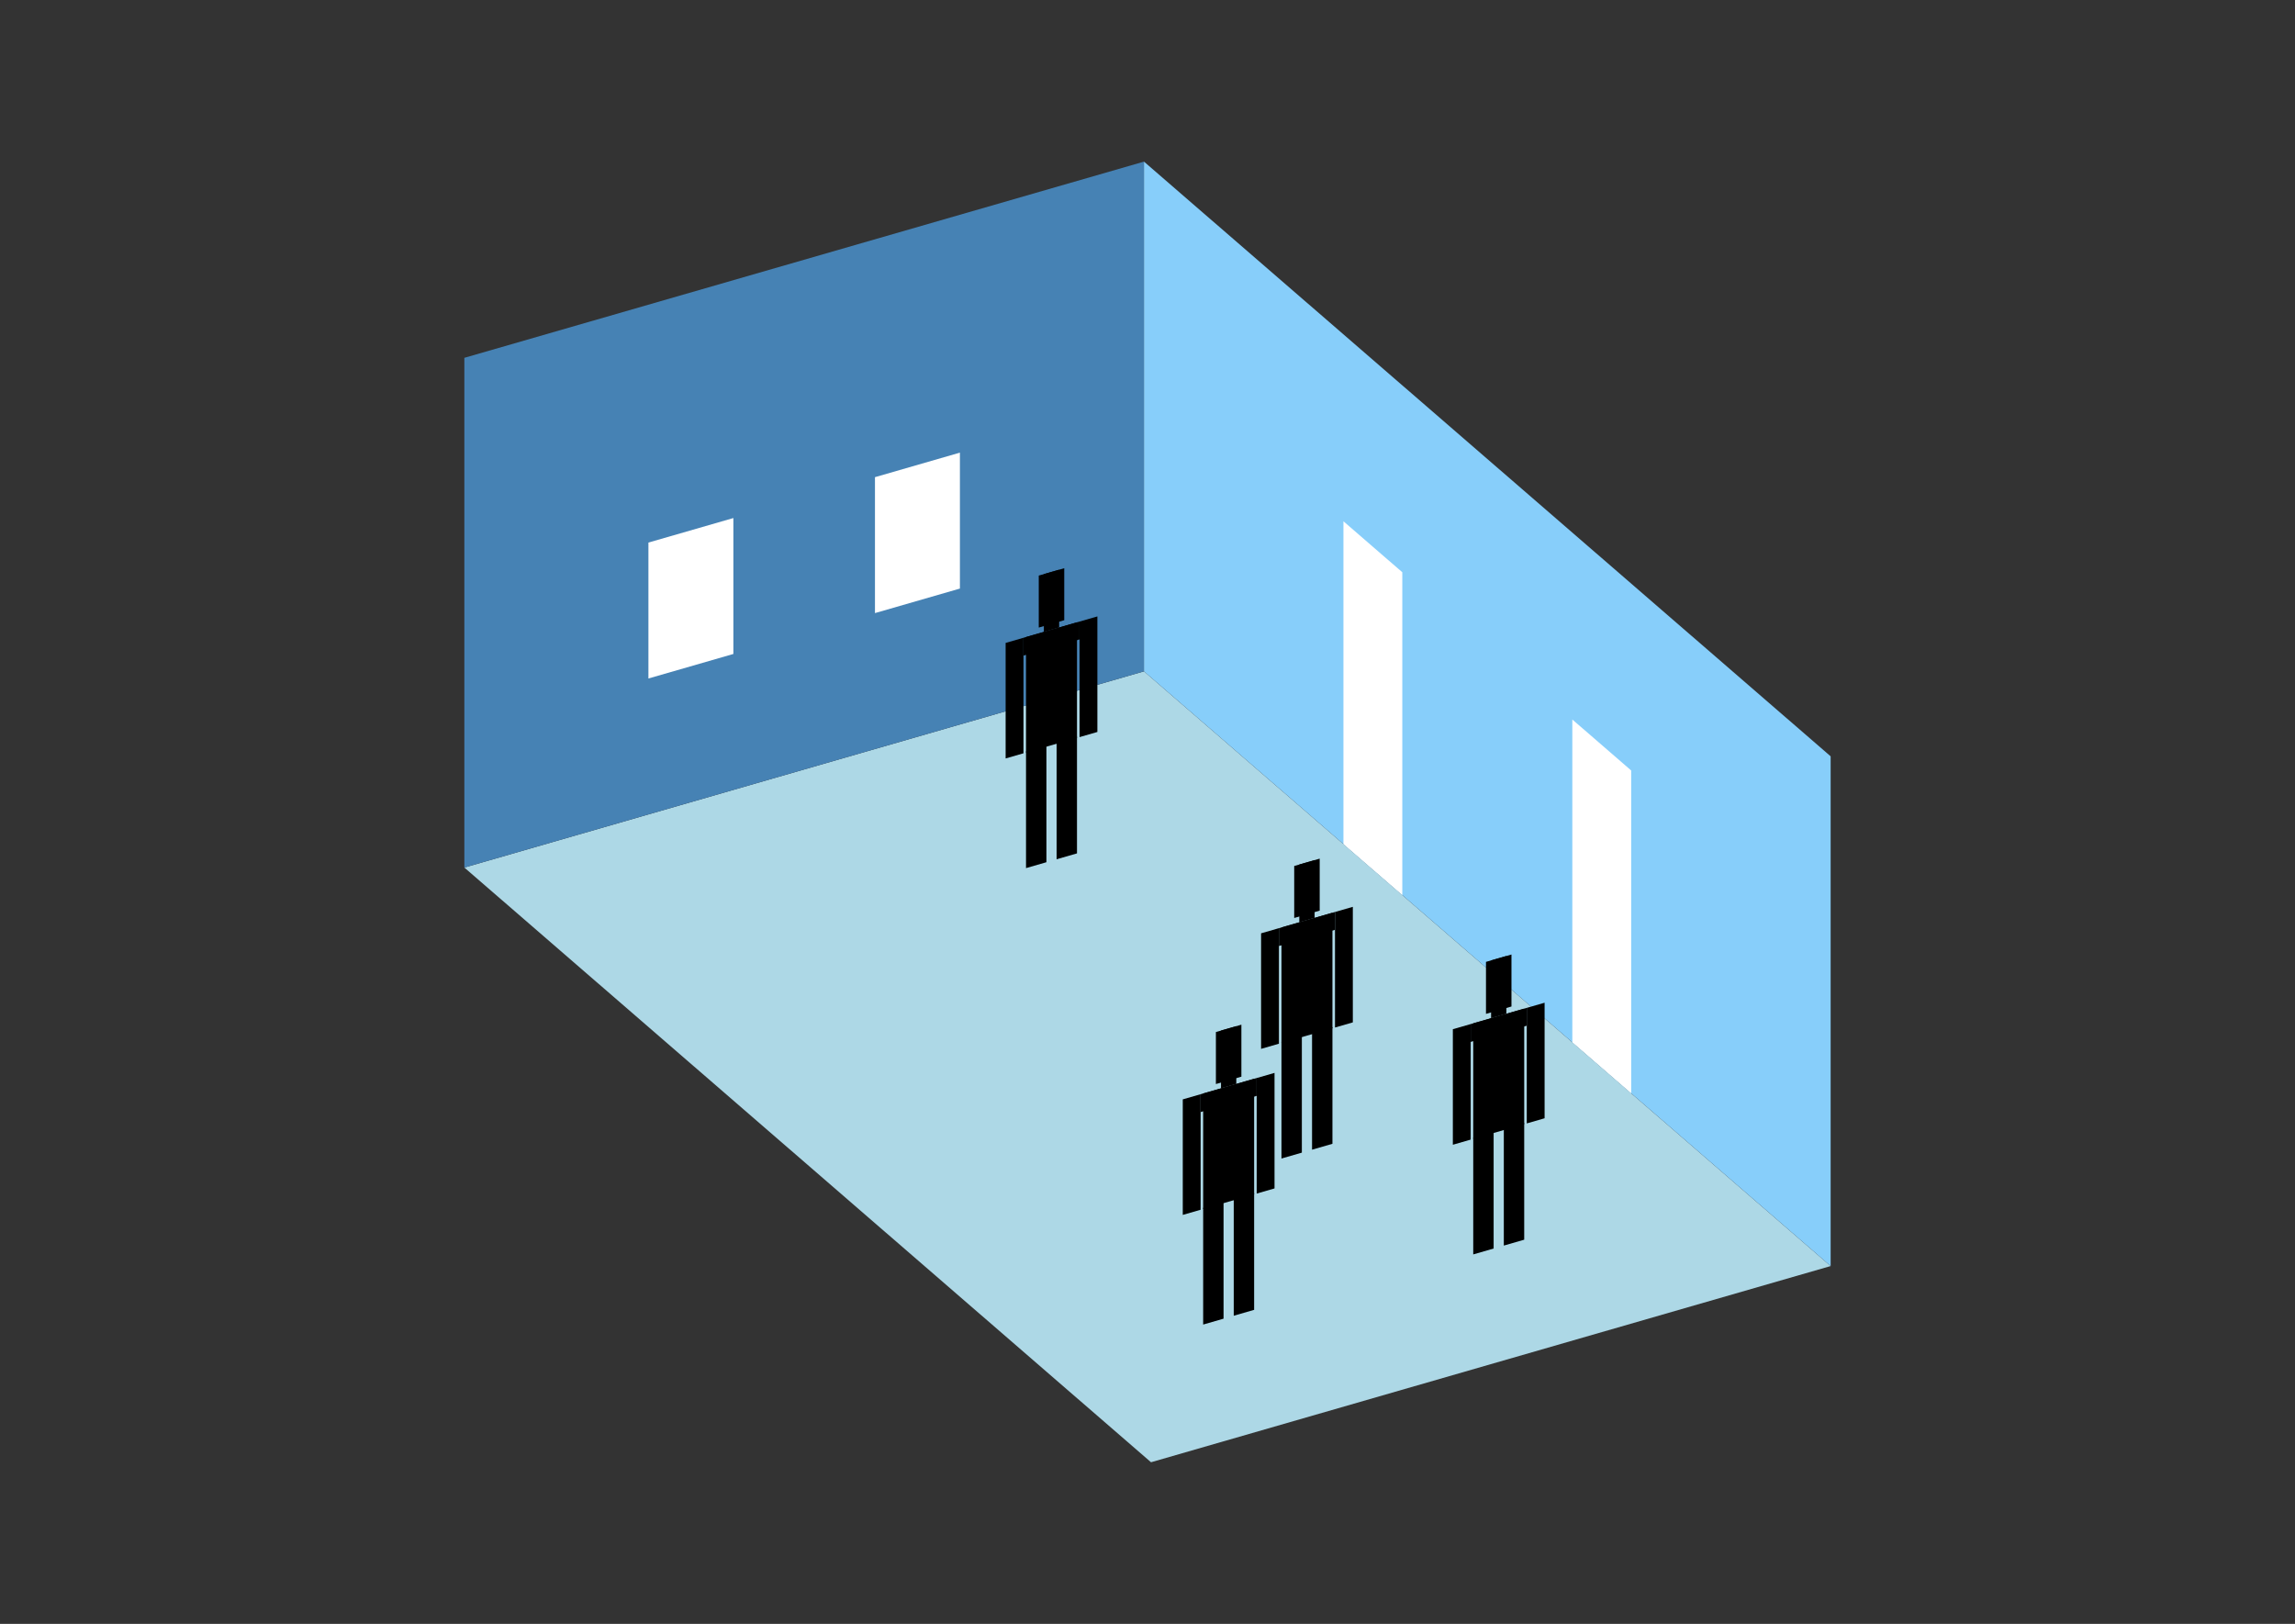 <?xml version="1.0" encoding="UTF-8"?>
<svg
  xmlns="http://www.w3.org/2000/svg"
  width="848"
  height="600"
  style="background-color:white"
>
  <rect width="100%" height="100%" fill="#333333" stroke="none"/>
  <polygon fill="lightblue" points="425.301,540.281 171.579,320.551 422.699,248.059 676.421,467.789" />
  <polygon fill="steelblue" points="171.579,320.551 171.579,132.211 422.699,59.719 422.699,248.059" />
  <polygon fill="lightskyblue" points="676.421,467.789 676.421,279.449 422.699,59.719 422.699,248.059" />
  <polygon fill="white" points="518.147,330.719 518.147,211.437 496.399,192.603 496.399,311.885" />
  <polygon fill="white" points="602.721,403.963 602.721,284.681 580.973,265.847 580.973,385.129" />
  <polygon fill="white" points="239.591,250.694 239.591,200.47 270.981,191.408 270.981,241.632" />
  <polygon fill="white" points="323.297,226.53 323.297,176.306 354.687,167.244 354.687,217.468" />
  <polygon fill="hsl(360.0,50.0%,73.075%)" points="379.113,320.752 379.113,277.634 386.647,275.46 386.647,318.577" />
  <polygon fill="hsl(360.0,50.0%,73.075%)" points="397.947,315.315 397.947,272.197 390.414,274.372 390.414,317.489" />
  <polygon fill="hsl(360.0,50.0%,73.075%)" points="371.58,280.236 371.58,237.546 378.172,235.643 378.172,278.333" />
  <polygon fill="hsl(360.0,50.0%,73.075%)" points="398.889,272.353 398.889,229.662 405.481,227.759 405.481,270.45" />
  <polygon fill="hsl(360.0,50.0%,73.075%)" points="378.172,242.235 378.172,235.643 398.889,229.662 398.889,236.254" />
  <polygon fill="hsl(360.0,50.0%,73.075%)" points="379.113,278.061 379.113,235.371 397.947,229.934 397.947,272.624" />
  <polygon fill="hsl(360.0,50.0%,73.075%)" points="383.822,231.877 383.822,212.667 393.239,209.948 393.239,229.159" />
  <polygon fill="hsl(360.0,50.0%,73.075%)" points="385.705,233.468 385.705,212.123 391.356,210.492 391.356,231.837" />
  <polygon fill="hsl(360.0,50.0%,50.111%)" points="473.501,428.056 473.501,384.939 481.035,382.764 481.035,425.881" />
  <polygon fill="hsl(360.0,50.0%,50.111%)" points="492.335,422.619 492.335,379.502 484.802,381.677 484.802,424.794" />
  <polygon fill="hsl(360.0,50.0%,50.111%)" points="465.968,387.54 465.968,344.85 472.56,342.947 472.56,385.637" />
  <polygon fill="hsl(360.0,50.0%,50.111%)" points="493.277,379.657 493.277,336.967 499.869,335.064 499.869,377.754" />
  <polygon fill="hsl(360.0,50.0%,50.111%)" points="472.56,349.539 472.56,342.947 493.277,336.967 493.277,343.558" />
  <polygon fill="hsl(360.0,50.0%,50.111%)" points="473.501,385.366 473.501,342.675 492.335,337.238 492.335,379.929" />
  <polygon fill="hsl(360.0,50.0%,50.111%)" points="478.21,339.182 478.21,319.971 487.627,317.252 487.627,336.463" />
  <polygon fill="hsl(360.0,50.0%,50.111%)" points="480.093,340.772 480.093,319.427 485.744,317.796 485.744,339.141" />
  <polygon fill="hsl(360.0,50.0%,41.066%)" points="444.567,489.407 444.567,446.29 452.101,444.115 452.101,487.232" />
  <polygon fill="hsl(360.0,50.0%,41.066%)" points="463.401,483.97 463.401,440.853 455.868,443.028 455.868,486.145" />
  <polygon fill="hsl(360.0,50.0%,41.066%)" points="437.034,448.892 437.034,406.201 443.626,404.298 443.626,446.989" />
  <polygon fill="hsl(360.0,50.0%,41.066%)" points="464.343,441.008 464.343,398.318 470.935,396.415 470.935,439.105" />
  <polygon fill="hsl(360.0,50.0%,41.066%)" points="443.626,410.89 443.626,404.298 464.343,398.318 464.343,404.91" />
  <polygon fill="hsl(360.0,50.0%,41.066%)" points="444.567,446.717 444.567,404.026 463.401,398.59 463.401,441.28" />
  <polygon fill="hsl(360.0,50.0%,41.066%)" points="449.276,400.533 449.276,381.322 458.693,378.604 458.693,397.814" />
  <polygon fill="hsl(360.0,50.0%,41.066%)" points="451.159,402.124 451.159,380.778 456.81,379.147 456.81,400.492" />
  <polygon fill="hsl(360.0,50.0%,40.574%)" points="544.36,463.485 544.36,420.368 551.894,418.193 551.894,461.31" />
  <polygon fill="hsl(360.0,50.0%,40.574%)" points="563.194,458.048 563.194,414.931 555.661,417.106 555.661,460.223" />
  <polygon fill="hsl(360.0,50.0%,40.574%)" points="536.827,422.969 536.827,380.279 543.419,378.376 543.419,421.067" />
  <polygon fill="hsl(360.0,50.0%,40.574%)" points="564.136,415.086 564.136,372.396 570.728,370.493 570.728,413.183" />
  <polygon fill="hsl(360.0,50.0%,40.574%)" points="543.419,384.968 543.419,378.376 564.136,372.396 564.136,378.987" />
  <polygon fill="hsl(360.0,50.0%,40.574%)" points="544.36,420.795 544.36,378.104 563.194,372.667 563.194,415.358" />
  <polygon fill="hsl(360.0,50.0%,40.574%)" points="549.069,374.611 549.069,355.4 558.486,352.681 558.486,371.892" />
  <polygon fill="hsl(360.0,50.0%,40.574%)" points="550.952,376.201 550.952,354.856 556.602,353.225 556.602,374.57" />
</svg>
